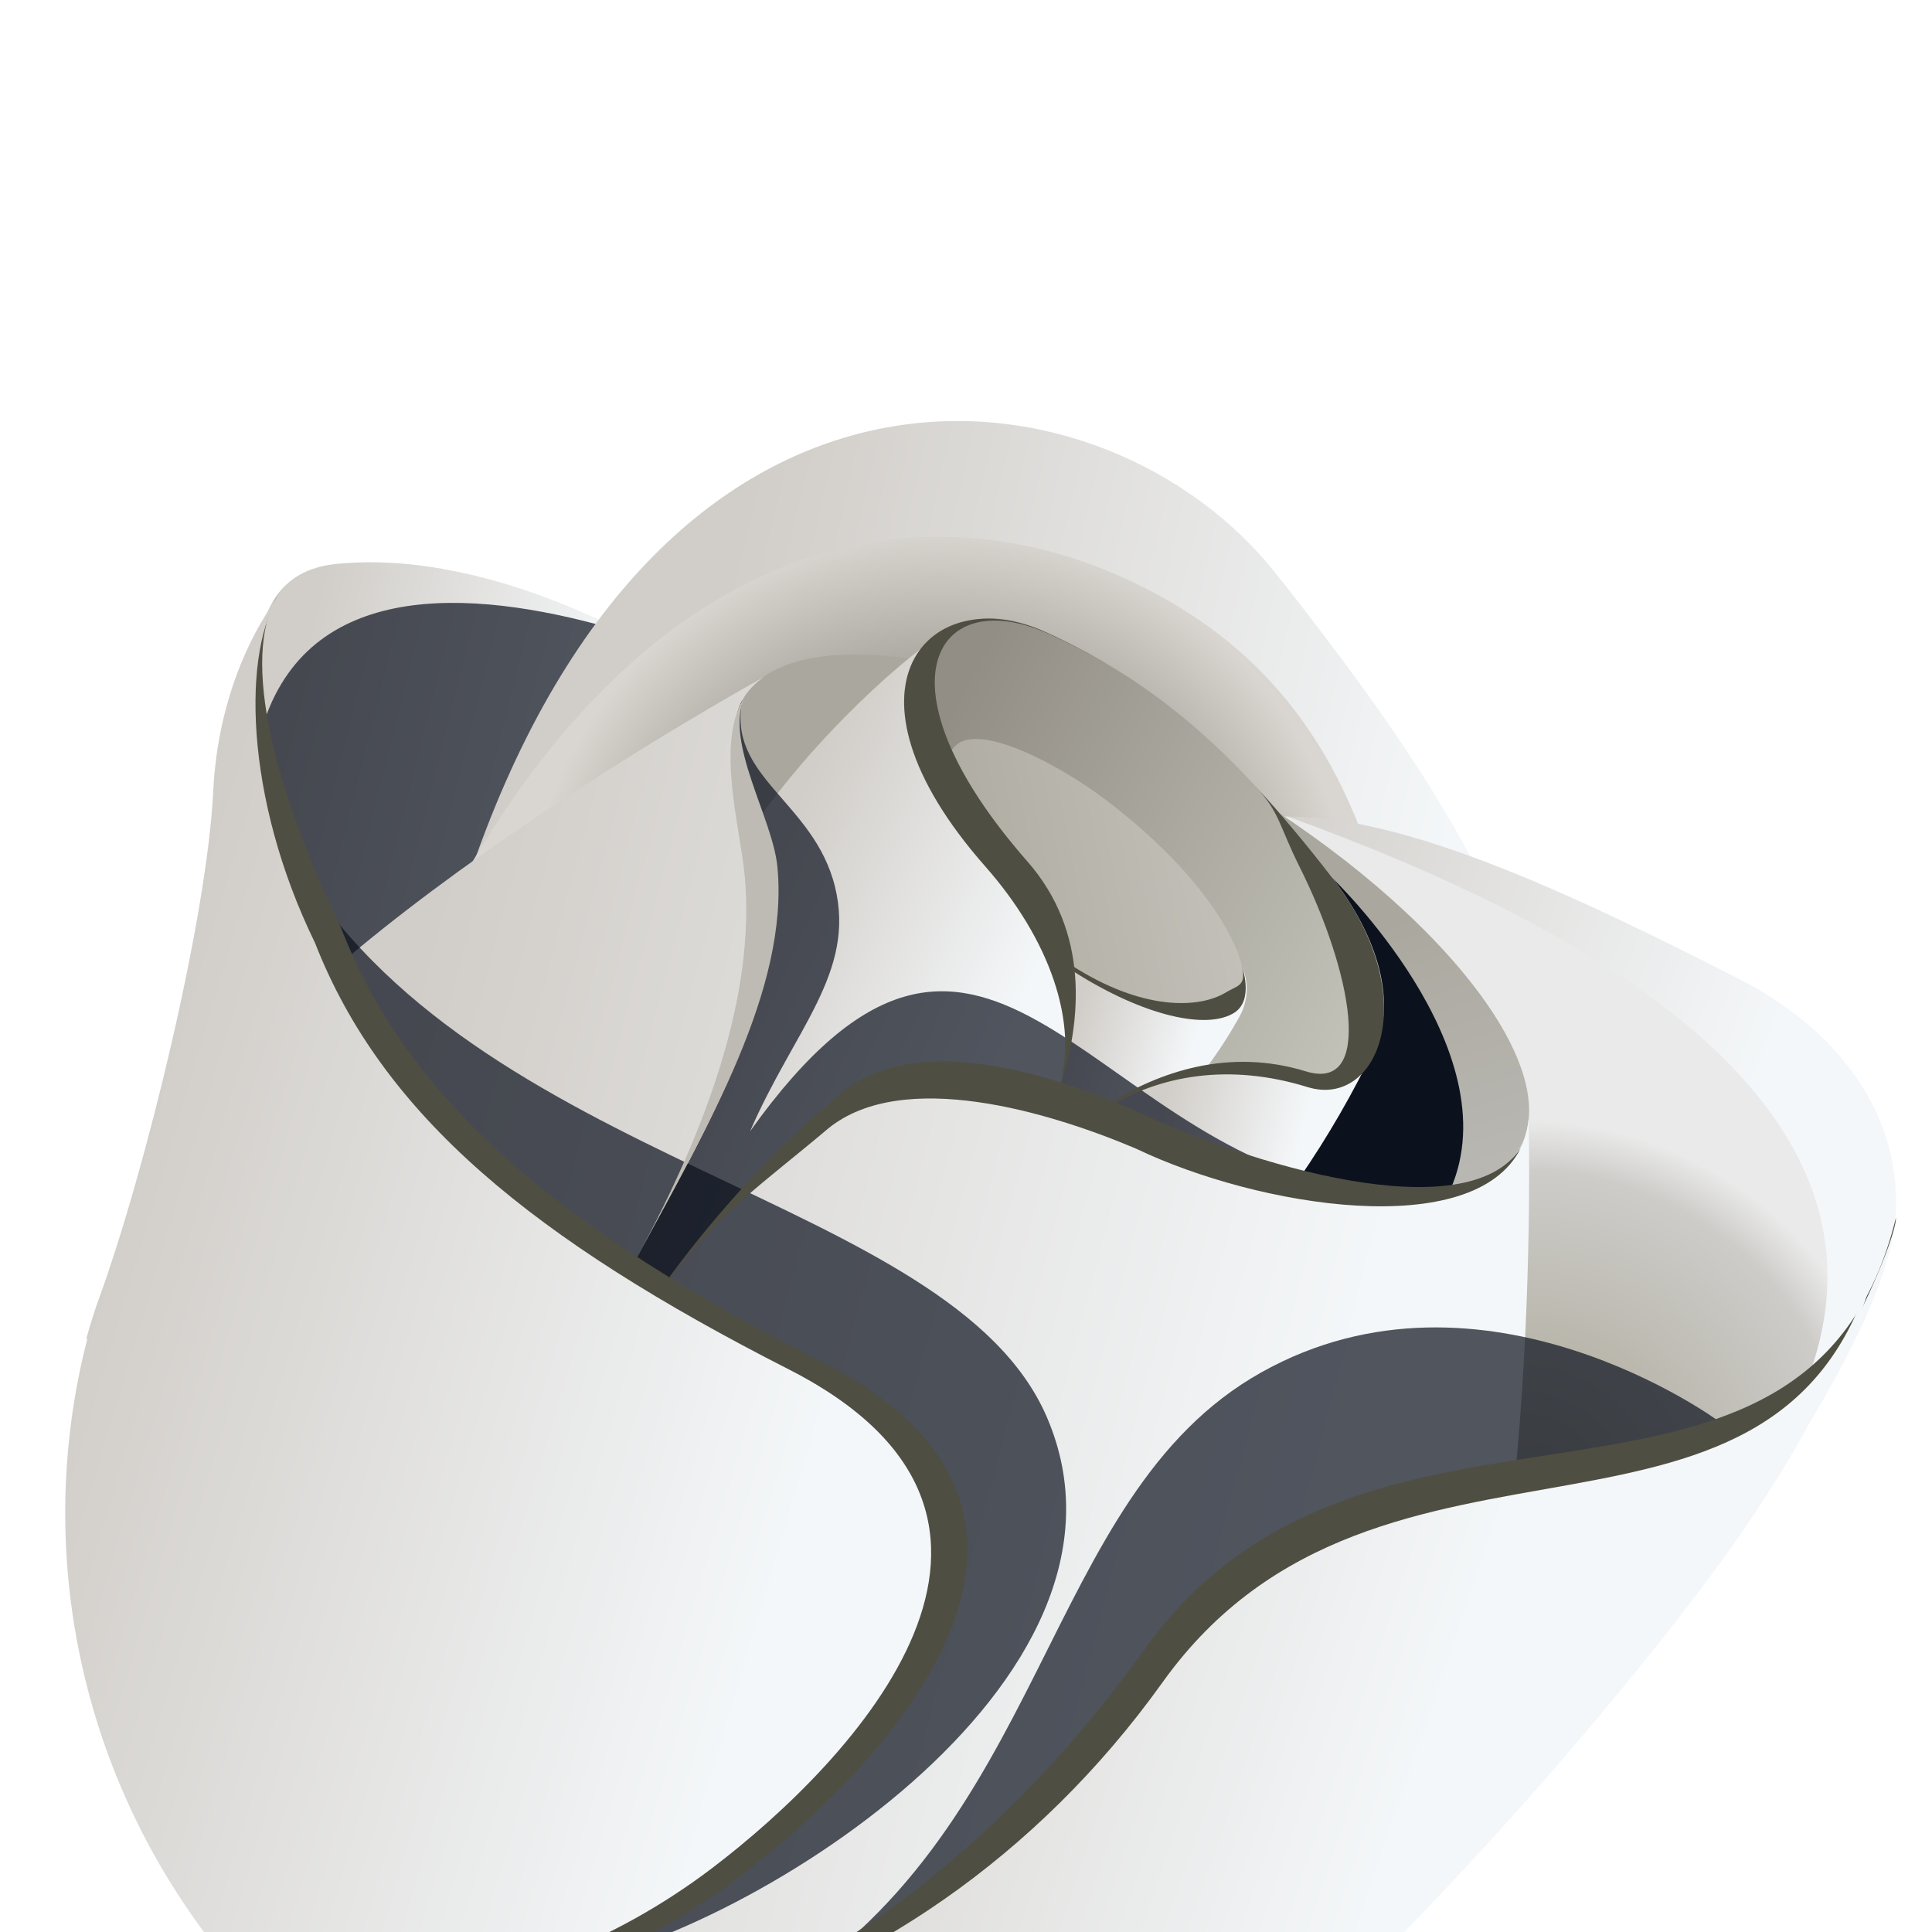 <svg width="66" height="66" viewBox="20 15 26 26" fill="none" xmlns="http://www.w3.org/2000/svg">
<g filter="url(#filter0_d_488_44499)">
<path d="M24.512 16.591C26.717 16.36 29.037 17.864 29.037 17.864L29.811 18.376C28.845 18.934 26.543 20.319 24.7 21.868C23.151 18.783 23.035 16.747 24.512 16.591Z" fill="url(#paint0_linear_488_44499)"/>
<g style="mix-blend-mode:soft-light">
<path d="M31.308 18.711C31.308 18.711 23.758 14.567 23.38 19.627C23.035 24.344 25.346 25.515 25.575 24.741C25.803 23.966 29.359 18.905 31.308 18.711Z" fill="#0B111D" fill-opacity="0.7"/>
</g>
<path d="M40.016 26.064C41.548 23.41 40.505 20.921 37.169 16.717C34.908 13.86 29.076 13.063 26.407 20.523C23.737 27.983 37.956 29.622 40.016 26.064Z" fill="url(#paint1_linear_488_44499)"/>
<path style="mix-blend-mode:multiply" d="M38.58 20.973C38.181 19.647 37.446 17.747 34.943 16.699C32.441 15.65 29.041 16.09 26.364 20.587C23.688 25.084 40.495 27.337 38.58 20.973Z" fill="url(#paint2_radial_488_44499)"/>
<path d="M35.764 20.538C37.196 19.195 40.211 20.545 43.406 22.176C44.748 22.86 45.607 24.011 45.509 25.387C45.374 27.293 41.902 32.298 36.839 36.743C29.172 42.242 33.833 32.2 34.566 29.982C35.3 27.764 34.029 22.167 35.764 20.538Z" fill="url(#paint3_linear_488_44499)"/>
<path style="mix-blend-mode:multiply" d="M35.764 20.538C36.17 20.157 36.703 19.993 37.332 19.989C41.493 21.5 46.111 24.052 44.113 28.047C42.972 30.331 38.239 34.73 38.239 34.73C38.239 34.73 35.439 23.051 35.33 21.139C35.439 20.915 35.586 20.712 35.764 20.538Z" fill="url(#paint4_radial_488_44499)"/>
<path d="M40.45 24.453C41.09 23.345 39.27 21.093 36.382 19.426C33.494 17.758 30.632 17.307 29.992 18.415C29.638 19.029 30.342 20.091 30.408 20.78C30.675 23.629 27.134 27.185 27.164 29.71C27.85 27.232 30.069 24.771 31.263 23.806C32.266 22.996 33.961 23.513 35.134 24.006C37.495 25.137 39.863 25.471 40.45 24.453Z" fill="url(#paint5_linear_488_44499)"/>
<g style="mix-blend-mode:soft-light">
<path d="M37.922 20.808C37.922 20.808 40.345 23.12 39.52 25.006C38.218 25.253 36.337 24.583 35.124 24.004C34.443 23.715 33.585 23.424 32.789 23.386C33.569 21.133 35.096 18.756 37.922 20.808Z" fill="#0B111D"/>
</g>
<path d="M33.79 20.603C34.642 21.57 34.534 22.768 34.246 23.677C34.472 23.75 34.692 23.83 34.899 23.912C35.604 23.473 36.549 23.149 37.605 23.475C38.549 23.766 39.176 22.427 37.928 20.811C36.679 19.195 35.634 18.22 34.077 17.509C32.521 16.797 31.647 18.174 33.79 20.603Z" fill="url(#paint6_linear_488_44499)"/>
<path d="M34.898 23.912C35.604 23.473 36.548 23.149 37.605 23.475C37.777 23.537 37.966 23.532 38.134 23.459C38.302 23.386 38.436 23.252 38.508 23.084C38.213 23.704 37.869 24.3 37.479 24.866C36.592 24.625 35.729 24.306 34.898 23.912Z" fill="url(#paint7_linear_488_44499)"/>
<path d="M32.899 17.417C32.269 17.748 32.309 18.924 33.793 20.605C34.645 21.572 34.538 22.77 34.249 23.68C34.387 23.72 32.357 22.928 31.266 23.809C30.067 24.771 27.857 27.23 27.168 29.712C27.138 27.188 30.679 23.631 30.411 20.782C30.374 20.52 30.306 20.264 30.209 20.019C31.142 18.708 32.489 17.559 32.899 17.417Z" fill="url(#paint8_linear_488_44499)"/>
<path d="M34.865 19.752C34.27 19.302 32.987 18.588 32.783 19.153C33.051 19.68 33.39 20.168 33.789 20.603C34.138 20.993 34.362 21.479 34.432 21.998C35.37 22.602 36.228 22.788 36.595 22.564C37.041 22.284 36.512 20.994 34.865 19.752Z" fill="url(#paint9_linear_488_44499)"/>
<path d="M34.427 21.995C35.365 22.599 36.223 22.785 36.59 22.561C36.737 22.471 36.779 22.273 36.714 22.004C36.761 22.111 36.782 22.228 36.777 22.345C36.771 22.462 36.739 22.576 36.682 22.678C36.544 22.928 36.389 23.167 36.217 23.394C35.751 23.483 35.305 23.66 34.904 23.916C34.698 23.833 34.478 23.754 34.252 23.681C34.589 22.532 34.423 21.969 34.427 21.995Z" fill="url(#paint10_linear_488_44499)"/>
<path d="M36.502 22.353C36.649 22.263 36.778 22.272 36.713 22.003C36.713 22.003 36.878 22.451 36.616 22.625C36.252 22.865 35.395 22.679 34.442 22.07C34.438 22.045 34.433 22.02 34.427 21.995C35.371 22.602 36.137 22.578 36.502 22.353Z" fill="#4F4E42"/>
<g style="mix-blend-mode:soft-light">
<g style="mix-blend-mode:multiply">
<path d="M29.992 18.416C29.773 19.458 30.954 19.784 31.237 20.934C31.52 22.085 30.686 22.857 30.095 24.223C33.211 19.859 34.584 24.361 38.194 25.004C37.349 24.864 36.524 24.621 35.738 24.281C35.167 24.04 32.607 22.721 31.263 23.807C30.032 24.858 28.98 26.101 28.147 27.49C28.055 27.412 27.968 27.328 27.886 27.24C28.899 25.14 30.596 22.784 30.408 20.78C30.342 20.091 29.638 19.029 29.992 18.416Z" fill="#0B111D" fill-opacity="0.7"/>
</g>
</g>
<path d="M40.571 24.06C40.395 25.879 36.943 24.873 35.132 24.009C33.961 23.513 32.265 22.999 31.263 23.807C30.064 24.769 27.853 27.228 27.164 29.71C27.134 27.186 30.675 23.629 30.408 20.78C30.34 20.095 29.638 19.029 29.992 18.416C30.063 18.296 30.159 18.194 30.274 18.115C30.274 18.115 23.776 21.675 22.35 24.504C21.067 26.727 20.715 29.366 21.372 31.84C22.03 34.315 23.642 36.423 25.855 37.701C28.068 38.978 30.7 39.321 33.172 38.653C35.644 37.984 37.753 36.361 39.036 34.138C40.775 31.489 40.571 24.06 40.571 24.06Z" fill="url(#paint11_linear_488_44499)"/>
<g style="mix-blend-mode:soft-light">
<path d="M34.086 28.066C32.79 25.076 26.36 24.707 23.929 20.528C23.609 22.638 22.2 26.199 21.796 30.074C21.595 32.651 23.33 34.234 24.563 34.826C25.936 35.485 26.461 35.62 27.438 35.483C29.911 35.136 35.634 31.648 34.086 28.066Z" fill="#0B111D" fill-opacity="0.7"/>
</g>
<g style="mix-blend-mode:soft-light">
<path d="M43.12 28.119C43.12 28.119 39.957 25.797 36.974 27.469C33.99 29.14 34.127 33.698 30.289 35.924C26.451 38.151 40.923 36.526 43.12 28.119Z" fill="#0B111D" fill-opacity="0.7"/>
</g>
<path d="M45.514 25.39C44.317 30.25 38.427 26.978 35.41 31.188C31.913 36.062 26.752 38.015 23.244 35.488C25.095 37.729 27.452 38.404 27.452 38.404C28.801 38.857 30.235 39.005 31.65 38.837C33.065 38.669 34.427 38.19 35.638 37.433C35.957 37.226 36.241 37.03 36.469 36.851C38.172 35.521 41.11 32.394 43.056 29.801C45.001 27.209 45.536 25.538 45.514 25.39Z" fill="#4F4E42"/>
<path d="M45.259 25.865C44.072 30.584 38.578 27.539 35.645 31.64C32.247 36.391 26.34 37.746 22.99 35.322C24.761 37.554 27.944 38.695 27.944 38.695C29.237 39.124 30.613 39.256 31.974 39.083C33.335 38.909 34.647 38.434 35.816 37.691C36.124 37.489 36.398 37.296 36.618 37.121C38.264 35.819 41.11 32.765 42.999 30.237C44.887 27.709 45.279 26.008 45.259 25.865Z" fill="url(#paint12_linear_488_44499)"/>
<path d="M21.586 26.414C21.53 26.57 21.472 26.75 21.416 26.948L21.43 26.955C21.051 28.409 21.015 29.93 21.323 31.398C21.632 32.866 22.277 34.24 23.207 35.413C23.936 36.33 27.213 36.351 29.986 34.231C31.943 32.733 35.094 29.382 31.072 27.335C27.561 25.549 25.503 23.854 24.582 21.468C23.61 19.453 23.241 17.722 23.77 16.961C23.77 16.961 23.286 17.639 23.192 19.386C23.099 21.134 22.238 24.639 21.586 26.414Z" fill="#4F4E42"/>
<path d="M21.326 26.492C21.271 26.645 21.216 26.82 21.162 27.012L21.175 27.019C20.81 28.434 20.781 29.915 21.089 31.347C21.397 32.778 22.034 34.12 22.95 35.266C23.667 36.162 26.875 36.196 29.581 34.142C31.491 32.691 34.561 29.439 30.616 27.429C27.171 25.674 25.149 24.015 24.238 21.686C23.279 19.72 23.259 17.731 23.774 16.992C23.774 16.992 22.952 17.95 22.869 19.653C22.786 21.355 21.957 24.765 21.326 26.492Z" fill="url(#paint13_linear_488_44499)"/>
<path d="M31.149 24.184C30.314 24.891 29.677 25.314 29.023 26.192L29.01 26.184C29.681 25.271 30.456 24.439 31.32 23.707C32.323 22.898 34.018 23.413 35.19 23.909C36.804 24.679 39.722 25.556 40.461 24.457C39.832 25.71 36.946 25.251 35.286 24.457C34.116 23.961 32.152 23.374 31.149 24.184Z" fill="#4F4E42"/>
<path d="M28.576 25.913C29.517 24.183 30.167 22.381 30.023 20.792C29.955 20.107 29.643 19.031 29.997 18.418C30.005 18.404 30.014 18.388 30.023 18.373C29.74 18.992 30.405 20.011 30.463 20.676C30.614 22.3 29.532 24.153 28.576 25.913Z" fill="#BDBBB3"/>
<path d="M34.077 17.509C34.363 17.639 34.642 17.784 34.912 17.944C34.656 17.794 34.392 17.657 34.122 17.534C32.594 16.837 31.726 18.199 33.827 20.594C34.663 21.547 34.554 22.729 34.267 23.63C34.488 23.701 34.704 23.779 34.907 23.859C35.604 23.423 36.534 23.099 37.574 23.418C38.5 23.703 38.193 22.071 37.488 20.663C37.209 20.105 37.228 19.944 36.902 19.589C37.238 19.953 37.576 20.356 37.929 20.814C39.181 22.432 38.542 23.921 37.598 23.63C36.54 23.302 35.605 23.471 34.898 23.912C34.692 23.83 34.472 23.75 34.246 23.678C34.534 22.768 34.114 21.63 33.262 20.663C31.119 18.233 32.519 16.795 34.077 17.509Z" fill="#4F4E42"/>
</g>
<defs>
<filter id="filter0_d_488_44499" x="0.878" y="0.666" width="64.639" height="64.491" filterUnits="userSpaceOnUse" color-interpolation-filters="sRGB">
<feFlood flood-opacity="0" result="BackgroundImageFix"/>
<feColorMatrix in="SourceAlpha" type="matrix" values="0 0 0 0 0 0 0 0 0 0 0 0 0 0 0 0 0 0 127 0" result="hardAlpha"/>
<feOffset dy="6"/>
<feGaussianBlur stdDeviation="10"/>
<feComposite in2="hardAlpha" operator="out"/>
<feColorMatrix type="matrix" values="0 0 0 0 0.965 0 0 0 0 0.976 0 0 0 0 0.984 0 0 0 0.3 0"/>
<feBlend mode="normal" in2="BackgroundImageFix" result="effect1_dropShadow_488_44499"/>
<feBlend mode="normal" in="SourceGraphic" in2="effect1_dropShadow_488_44499" result="shape"/>
</filter>
<linearGradient id="paint0_linear_488_44499" x1="27.021" y1="23.208" x2="22.962" y2="22.187" gradientUnits="userSpaceOnUse">
<stop stop-color="#F4F7F9"/>
<stop offset="1" stop-color="#D1CDC8"/>
</linearGradient>
<linearGradient id="paint1_linear_488_44499" x1="37.074" y1="31.161" x2="27.01" y2="28.862" gradientUnits="userSpaceOnUse">
<stop stop-color="#F4F7F9"/>
<stop offset="1" stop-color="#D1CDC8"/>
</linearGradient>
<radialGradient id="paint2_radial_488_44499" cx="0" cy="0" r="1" gradientUnits="userSpaceOnUse" gradientTransform="translate(32.639 21.771) rotate(-150) scale(5.792 5.817)">
<stop stop-color="#9D998A"/>
<stop offset="0.21" stop-color="#A4A08D"/>
<stop offset="0.67" stop-color="#ACAAA1"/>
<stop offset="0.97" stop-color="#D9D6D1"/>
</radialGradient>
<linearGradient id="paint3_linear_488_44499" x1="37.14" y1="40.646" x2="29.509" y2="37.726" gradientUnits="userSpaceOnUse">
<stop stop-color="#F4F7F9"/>
<stop offset="1" stop-color="#D1CDC8"/>
</linearGradient>
<radialGradient id="paint4_radial_488_44499" cx="0" cy="0" r="1" gradientUnits="userSpaceOnUse" gradientTransform="translate(40.518 29.147) rotate(-150) scale(5.204 5.227)">
<stop stop-color="#A5A191"/>
<stop offset="0.26" stop-color="#B3B0A3"/>
<stop offset="0.84" stop-color="#CDCCC9"/>
<stop offset="0.97" stop-color="#EAEAEA"/>
</radialGradient>
<linearGradient id="paint5_linear_488_44499" x1="38.145" y1="30.187" x2="35.679" y2="22.389" gradientUnits="userSpaceOnUse">
<stop stop-color="#CCCBCD"/>
<stop offset="1" stop-color="#AAA89E"/>
</linearGradient>
<linearGradient id="paint6_linear_488_44499" x1="38.67" y1="23.933" x2="31.851" y2="20.349" gradientUnits="userSpaceOnUse">
<stop stop-color="#C8C8BF"/>
<stop offset="1" stop-color="#928E85"/>
</linearGradient>
<linearGradient id="paint7_linear_488_44499" x1="37.282" y1="25.288" x2="35.407" y2="24.834" gradientUnits="userSpaceOnUse">
<stop stop-color="#F4F7F9"/>
<stop offset="1" stop-color="#D1CDC8"/>
</linearGradient>
<linearGradient id="paint8_linear_488_44499" x1="29.872" y1="31.274" x2="26.329" y2="29.701" gradientUnits="userSpaceOnUse">
<stop stop-color="#F4F7F9"/>
<stop offset="1" stop-color="#D1CDC8"/>
</linearGradient>
<linearGradient id="paint9_linear_488_44499" x1="32.524" y1="21.288" x2="36.98" y2="20.447" gradientUnits="userSpaceOnUse">
<stop stop-color="#ACA9A0"/>
<stop offset="1" stop-color="#C5C3BB"/>
</linearGradient>
<linearGradient id="paint10_linear_488_44499" x1="35.641" y1="24.483" x2="34.078" y2="24.005" gradientUnits="userSpaceOnUse">
<stop stop-color="#F4F7F9"/>
<stop offset="1" stop-color="#D1CDC8"/>
</linearGradient>
<linearGradient id="paint11_linear_488_44499" x1="34.204" y1="42.521" x2="21.063" y2="39.039" gradientUnits="userSpaceOnUse">
<stop stop-color="#F4F7F9"/>
<stop offset="1" stop-color="#D1CDC8"/>
</linearGradient>
<linearGradient id="paint12_linear_488_44499" x1="35.602" y1="43.316" x2="25.477" y2="39.907" gradientUnits="userSpaceOnUse">
<stop stop-color="#F4F7F9"/>
<stop offset="1" stop-color="#D1CDC8"/>
</linearGradient>
<linearGradient id="paint13_linear_488_44499" x1="28.108" y1="38.32" x2="18.268" y2="35.392" gradientUnits="userSpaceOnUse">
<stop stop-color="#F4F7F9"/>
<stop offset="1" stop-color="#D1CDC8"/>
</linearGradient>
</defs>
</svg>

